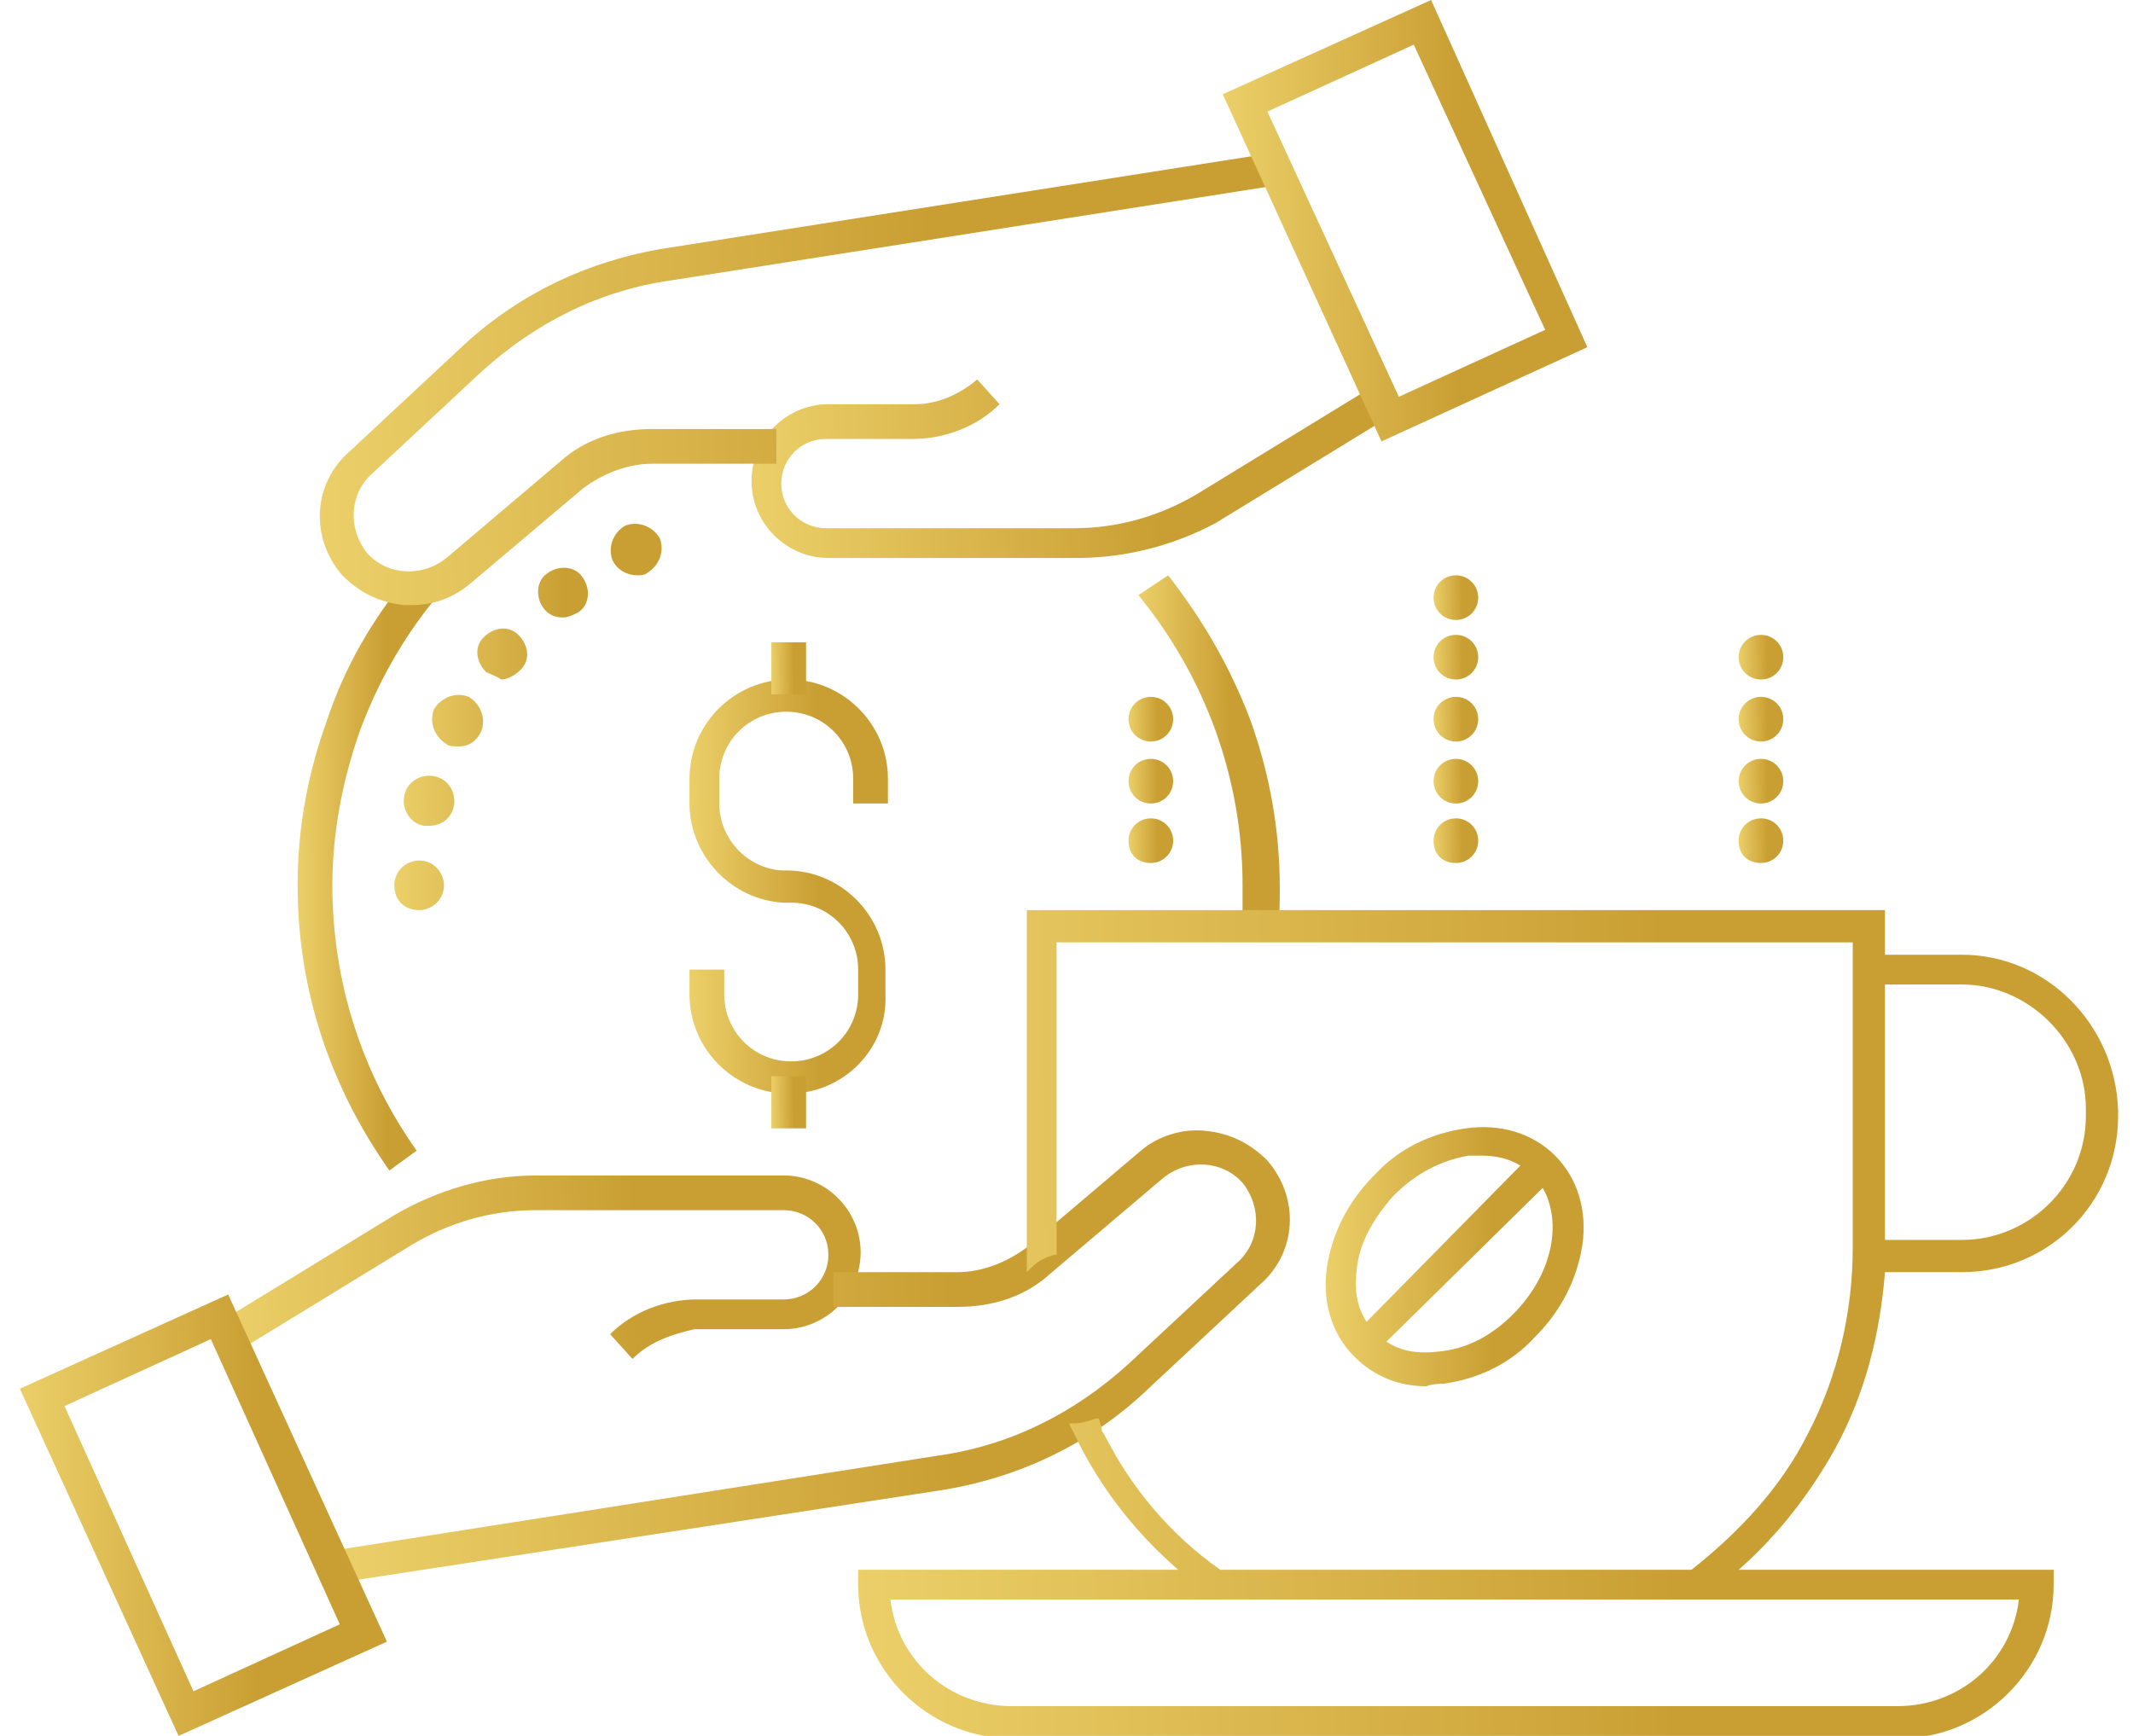 <svg width="86" height="70" viewBox="0 0 86 70" fill="none" xmlns="http://www.w3.org/2000/svg">
<path d="M31.8 44.1C29.6 44.1 27.8 42.3 27.8 40.1V39.1H29.2V40.1C29.2 41.6 30.4 42.8 31.9 42.8C33.4 42.8 34.6 41.6 34.6 40.1V39.1C34.6 37.6 33.4 36.4 31.9 36.4C31.8 36.4 31.7 36.4 31.6 36.4C29.5 36.3 27.8 34.5 27.8 32.4V31.4C27.8 29.2 29.6 27.4 31.8 27.4C34 27.4 35.8 29.2 35.8 31.4V32.4H34.4V31.4C34.4 29.9 33.2 28.7 31.7 28.7C30.2 28.7 29 29.9 29 31.4V32.4C29 33.8 30.1 35 31.5 35.1C31.6 35.1 31.6 35.1 31.7 35.1C33.9 35.1 35.7 36.9 35.7 39.1V40.1C35.8 42.3 34 44.1 31.8 44.1Z" fill="url(#paint0_linear)"/>
<path d="M32.5 25.9H31.1V28H32.5V25.9Z" fill="url(#paint1_linear)"/>
<path d="M32.5 43.4H31.1V45.5H32.5V43.4Z" fill="url(#paint2_linear)"/>
<path d="M50.099 37.4C50.199 37.4 50.299 37.4 50.399 37.4C50.499 37.4 50.499 37.4 50.599 37.4C50.899 37.4 51.199 37.5 51.499 37.6C51.599 37 51.599 36.4 51.599 35.8C51.599 33.5 51.199 31.2 50.399 29C49.599 26.9 48.499 25 47.099 23.2L45.899 24C48.599 27.3 50.099 31.4 50.099 35.7C50.099 36.3 50.099 36.8 50.099 37.4Z" fill="url(#paint3_linear)"/>
<path d="M15.7 47.2C13.3 43.8 12 39.9 12 35.7C12 33.4 12.4 31.2 13.2 29C13.9 26.9 15 25 16.4 23.3L17.5 24.2C16.2 25.8 15.2 27.6 14.5 29.5C13.8 31.5 13.4 33.6 13.4 35.7C13.4 39.6 14.6 43.3 16.8 46.4L15.7 47.2Z" fill="url(#paint4_linear)"/>
<path d="M15.899 35.7C15.899 35.1 16.399 34.7 16.899 34.7C17.499 34.7 17.899 35.2 17.899 35.7C17.899 36.3 17.399 36.7 16.899 36.7C16.299 36.7 15.899 36.3 15.899 35.7ZM17.099 33.3C16.499 33.2 16.199 32.6 16.299 32.1C16.399 31.5 16.999 31.2 17.499 31.3C18.099 31.4 18.399 32 18.299 32.5C18.199 33 17.799 33.3 17.299 33.3C17.199 33.3 17.099 33.3 17.099 33.3ZM17.999 30C17.499 29.7 17.299 29.1 17.499 28.6C17.799 28.1 18.399 27.9 18.899 28.1C19.399 28.4 19.599 29 19.399 29.5C19.199 29.9 18.899 30.1 18.499 30.1C18.299 30.1 18.099 30.1 17.999 30ZM19.599 27.1C19.199 26.7 19.099 26.1 19.499 25.7C19.899 25.3 20.499 25.2 20.899 25.6C21.299 26 21.399 26.6 20.999 27C20.799 27.2 20.499 27.4 20.199 27.4C20.099 27.3 19.799 27.2 19.599 27.1ZM21.899 24.5C21.599 24.1 21.599 23.4 22.099 23.1C22.499 22.8 23.199 22.8 23.499 23.3C23.799 23.7 23.799 24.4 23.299 24.7C23.099 24.8 22.899 24.9 22.699 24.9C22.399 24.9 22.099 24.8 21.899 24.5ZM24.699 22.6C24.499 22.1 24.699 21.5 25.199 21.2C25.699 21 26.299 21.2 26.599 21.7C26.799 22.2 26.599 22.8 26.099 23.1C25.999 23.2 25.799 23.2 25.699 23.2C25.299 23.2 24.899 23 24.699 22.6Z" fill="url(#paint5_linear)"/>
<path d="M25.5 54.8L24.6 53.8C25.5 52.9 26.8 52.4 28.1 52.4H31.6C32.6 52.4 33.4 51.6 33.4 50.6C33.4 49.6 32.6 48.8 31.6 48.8H21.6C19.8 48.8 18.1 49.3 16.6 50.2L9.9 54.3L9.2 53.1L15.9 49C17.6 48 19.6 47.4 21.6 47.4H31.6C33.3 47.4 34.7 48.8 34.7 50.5C34.7 52.2 33.3 53.6 31.6 53.6H28C27.1 53.8 26.2 54.1 25.5 54.8Z" fill="url(#paint6_linear)"/>
<path d="M13.8 63.8L13.6 62.5L37.8 58.7C40.7 58.3 43.3 57 45.5 55L49.9 50.9C50.8 50.1 50.9 48.7 50.1 47.7C49.3 46.8 47.9 46.7 46.9 47.5L42.3 51.4C41.3 52.3 40 52.7 38.6 52.7H33.6V51.3H38.6C39.6 51.3 40.6 50.9 41.4 50.3L46 46.4C46.7 45.8 47.7 45.5 48.6 45.6C49.6 45.7 50.4 46.1 51.1 46.8C52.4 48.3 52.3 50.5 50.8 51.8L46.3 56C44 58.2 41.1 59.6 37.9 60.1L13.8 63.8Z" fill="url(#paint7_linear)"/>
<path d="M7.2 70L0.8 56L9.2 52.2L15.6 66.2L7.2 70ZM2.6 56.7L7.8 68.2L13.7 65.5L8.5 54L2.6 56.7Z" fill="url(#paint8_linear)"/>
<path d="M43.4 22.5H33.4C31.7 22.5 30.3 21.1 30.3 19.4C30.3 17.7 31.7 16.3 33.4 16.3H36.9C37.8 16.3 38.7 15.9 39.4 15.3L40.3 16.3C39.4 17.2 38.1 17.7 36.8 17.7H33.3C32.3 17.7 31.5 18.5 31.5 19.5C31.5 20.5 32.3 21.3 33.3 21.3H43.3C45.1 21.3 46.8 20.8 48.3 19.9L55 15.8L55.7 17L49 21.1C47.3 22 45.4 22.5 43.4 22.5Z" fill="url(#paint9_linear)"/>
<path d="M16.6 24.4C16.5 24.4 16.4 24.4 16.3 24.4C15.3 24.3 14.5 23.9 13.8 23.2C12.5 21.7 12.6 19.5 14.1 18.2L18.5 14.1C20.8 11.9 23.7 10.5 26.9 10L51.1 6.2L51.3 7.5L27.1 11.3C24.2 11.7 21.6 13 19.4 15L15 19.1C14.1 19.9 14 21.3 14.8 22.3C15.6 23.2 17 23.3 18 22.5L22.6 18.6C23.6 17.7 24.9 17.3 26.3 17.3H31.3V18.7H26.3C25.3 18.7 24.3 19.1 23.5 19.7L19 23.5C18.3 24.1 17.5 24.4 16.6 24.4Z" fill="url(#paint10_linear)"/>
<path d="M55.7 17.8L49.3 3.8L57.7 0L64 14L55.7 17.8ZM51.1 4.5L56.4 16L62.3 13.3L57 1.8L51.1 4.5Z" fill="url(#paint11_linear)"/>
<path d="M79.1 38.5H76V36.7H41.4V50.2C41.4 50.5 41.4 50.8 41.4 51V51.3L41.6 51.1C41.9 50.8 42.2 50.7 42.5 50.6H42.6V50.4V50.3V38H74.7V38.5V50.3C74.7 52.9 74.1 55.5 72.9 57.8C71.8 60 70.1 61.8 68.2 63.3H49.2C47.2 61.9 45.6 60 44.5 57.8C44.4 57.7 44.4 57.6 44.4 57.5L44.3 57.2H44.2C43.9 57.3 43.6 57.4 43.3 57.4H43.1L43.3 57.8C43.4 58 43.5 58.2 43.6 58.4C44.6 60.3 45.9 61.9 47.5 63.3H34.6V63.9C34.6 67.3 37.4 70.1 40.8 70.1H76.6C80 70.1 82.8 67.3 82.8 63.9V63.3H70.1C71.7 61.9 73 60.2 74 58.4C75.2 56.2 75.8 53.8 76 51.3H79.1C82.6 51.3 85.4 48.5 85.4 45V44.8C85.3 41.3 82.5 38.5 79.1 38.5ZM84.1 44.7V45C84.1 47.8 81.8 50 79.1 50H76V39.7H79.1C81.8 39.7 84.1 42 84.1 44.7ZM48.8 64.5H68.5H81.4C81.1 67 79 68.8 76.5 68.8H40.8C38.3 68.8 36.2 67 35.9 64.5H48.8Z" fill="url(#paint12_linear)"/>
<path d="M58.2 55.801C59.6 55.601 60.9 55.001 61.9 53.901C63 52.801 63.6 51.501 63.8 50.201C64 48.801 63.6 47.501 62.7 46.601C61.8 45.701 60.5 45.301 59.1 45.501C57.7 45.701 56.4 46.301 55.4 47.401C54.3 48.501 53.7 49.801 53.5 51.101C53.3 52.501 53.7 53.801 54.6 54.701C55.4 55.501 56.4 55.901 57.5 55.901C57.8 55.801 58 55.801 58.2 55.801ZM62.2 47.901C63 49.301 62.6 51.401 61 53.001C60.1 53.901 59.1 54.401 58 54.501C57.2 54.601 56.5 54.501 55.9 54.101L62.2 47.901ZM55.1 53.301C54.7 52.701 54.6 52.001 54.7 51.201C54.8 50.101 55.4 49.101 56.2 48.201C57.1 47.301 58.1 46.801 59.2 46.601C59.4 46.601 59.5 46.601 59.7 46.601C60.3 46.601 60.8 46.701 61.3 47.001L55.1 53.301Z" fill="url(#paint13_linear)"/>
<path d="M46.4 32.401C46.9 32.401 47.3 32.001 47.3 31.501C47.3 31.001 46.9 30.601 46.4 30.601C45.9 30.601 45.5 31.001 45.5 31.501C45.5 32.001 45.9 32.401 46.4 32.401Z" fill="url(#paint14_linear)"/>
<path d="M46.4 29.901C46.9 29.901 47.3 29.501 47.3 29.001C47.3 28.501 46.9 28.101 46.4 28.101C45.9 28.101 45.5 28.501 45.5 29.001C45.5 29.501 45.9 29.901 46.4 29.901Z" fill="url(#paint15_linear)"/>
<path d="M46.4 34.8C46.9 34.8 47.3 34.4 47.3 33.9C47.3 33.4 46.9 33 46.4 33C45.9 33 45.5 33.4 45.5 33.9C45.5 34.5 45.9 34.8 46.4 34.8Z" fill="url(#paint16_linear)"/>
<path d="M58.7 27.401C59.2 27.401 59.6 27.001 59.6 26.501C59.6 26.001 59.2 25.601 58.7 25.601C58.2 25.601 57.8 26.001 57.8 26.501C57.8 27.001 58.2 27.401 58.7 27.401Z" fill="url(#paint17_linear)"/>
<path d="M58.7 25C59.2 25 59.6 24.6 59.6 24.1C59.6 23.6 59.2 23.2 58.7 23.2C58.2 23.2 57.8 23.6 57.8 24.1C57.8 24.6 58.2 25 58.7 25Z" fill="url(#paint18_linear)"/>
<path d="M58.7 34.8C59.2 34.8 59.6 34.4 59.6 33.9C59.6 33.4 59.2 33 58.7 33C58.2 33 57.8 33.4 57.8 33.9C57.8 34.5 58.2 34.8 58.7 34.8Z" fill="url(#paint19_linear)"/>
<path d="M58.7 29.901C59.2 29.901 59.6 29.501 59.6 29.001C59.6 28.501 59.2 28.101 58.7 28.101C58.2 28.101 57.8 28.501 57.8 29.001C57.8 29.501 58.2 29.901 58.7 29.901Z" fill="url(#paint20_linear)"/>
<path d="M58.7 32.401C59.2 32.401 59.6 32.001 59.6 31.501C59.6 31.001 59.2 30.601 58.7 30.601C58.2 30.601 57.8 31.001 57.8 31.501C57.8 32.001 58.2 32.401 58.7 32.401Z" fill="url(#paint21_linear)"/>
<path d="M71 27.401C71.5 27.401 71.9 27.001 71.9 26.501C71.9 26.001 71.5 25.601 71 25.601C70.5 25.601 70.1 26.001 70.1 26.501C70.1 27.001 70.5 27.401 71 27.401Z" fill="url(#paint22_linear)"/>
<path d="M71 29.901C71.5 29.901 71.9 29.501 71.9 29.001C71.9 28.501 71.5 28.101 71 28.101C70.5 28.101 70.1 28.501 70.1 29.001C70.1 29.501 70.5 29.901 71 29.901Z" fill="url(#paint23_linear)"/>
<path d="M71 34.8C71.5 34.8 71.9 34.4 71.9 33.9C71.9 33.4 71.5 33 71 33C70.5 33 70.1 33.4 70.1 33.9C70.1 34.5 70.5 34.8 71 34.8Z" fill="url(#paint24_linear)"/>
<path d="M71 32.401C71.497 32.401 71.9 31.998 71.9 31.501C71.9 31.003 71.497 30.601 71 30.601C70.503 30.601 70.1 31.003 70.1 31.501C70.1 31.998 70.503 32.401 71 32.401Z" fill="url(#paint25_linear)"/>
<defs>
<linearGradient id="paint0_linear" x1="23.422" y1="35.946" x2="34.319" y2="35.888" gradientUnits="userSpaceOnUse">
<stop stop-color="#D8BB58"/>
<stop offset="0.146" stop-color="#ECD26E"/>
<stop offset="0.239" stop-color="#F4DB76"/>
<stop offset="0.434" stop-color="#E9CC65"/>
<stop offset="0.817" stop-color="#CEA53A"/>
<stop offset="0.876" stop-color="#C99F33"/>
</linearGradient>
<linearGradient id="paint1_linear" x1="30.333" y1="26.975" x2="32.24" y2="26.961" gradientUnits="userSpaceOnUse">
<stop stop-color="#D8BB58"/>
<stop offset="0.146" stop-color="#ECD26E"/>
<stop offset="0.239" stop-color="#F4DB76"/>
<stop offset="0.434" stop-color="#E9CC65"/>
<stop offset="0.817" stop-color="#CEA53A"/>
<stop offset="0.876" stop-color="#C99F33"/>
</linearGradient>
<linearGradient id="paint2_linear" x1="30.333" y1="44.475" x2="32.24" y2="44.461" gradientUnits="userSpaceOnUse">
<stop stop-color="#D8BB58"/>
<stop offset="0.146" stop-color="#ECD26E"/>
<stop offset="0.239" stop-color="#F4DB76"/>
<stop offset="0.434" stop-color="#E9CC65"/>
<stop offset="0.817" stop-color="#CEA53A"/>
<stop offset="0.876" stop-color="#C99F33"/>
</linearGradient>
<linearGradient id="paint3_linear" x1="42.78" y1="30.569" x2="50.544" y2="30.535" gradientUnits="userSpaceOnUse">
<stop stop-color="#D8BB58"/>
<stop offset="0.146" stop-color="#ECD26E"/>
<stop offset="0.239" stop-color="#F4DB76"/>
<stop offset="0.434" stop-color="#E9CC65"/>
<stop offset="0.817" stop-color="#CEA53A"/>
<stop offset="0.876" stop-color="#C99F33"/>
</linearGradient>
<linearGradient id="paint4_linear" x1="8.99" y1="35.53" x2="16.482" y2="35.511" gradientUnits="userSpaceOnUse">
<stop stop-color="#D8BB58"/>
<stop offset="0.146" stop-color="#ECD26E"/>
<stop offset="0.239" stop-color="#F4DB76"/>
<stop offset="0.434" stop-color="#E9CC65"/>
<stop offset="0.817" stop-color="#CEA53A"/>
<stop offset="0.876" stop-color="#C99F33"/>
</linearGradient>
<linearGradient id="paint5_linear" x1="10.002" y1="29.094" x2="24.681" y2="28.981" gradientUnits="userSpaceOnUse">
<stop stop-color="#D8BB58"/>
<stop offset="0.146" stop-color="#ECD26E"/>
<stop offset="0.239" stop-color="#F4DB76"/>
<stop offset="0.434" stop-color="#E9CC65"/>
<stop offset="0.817" stop-color="#CEA53A"/>
<stop offset="0.876" stop-color="#C99F33"/>
</linearGradient>
<linearGradient id="paint6_linear" x1="-4.755" y1="51.187" x2="29.93" y2="49.854" gradientUnits="userSpaceOnUse">
<stop stop-color="#D8BB58"/>
<stop offset="0.146" stop-color="#ECD26E"/>
<stop offset="0.239" stop-color="#F4DB76"/>
<stop offset="0.434" stop-color="#E9CC65"/>
<stop offset="0.817" stop-color="#CEA53A"/>
<stop offset="0.876" stop-color="#C99F33"/>
</linearGradient>
<linearGradient id="paint7_linear" x1="-7.419" y1="54.904" x2="44.87" y2="53.675" gradientUnits="userSpaceOnUse">
<stop stop-color="#D8BB58"/>
<stop offset="0.146" stop-color="#ECD26E"/>
<stop offset="0.239" stop-color="#F4DB76"/>
<stop offset="0.434" stop-color="#E9CC65"/>
<stop offset="0.817" stop-color="#CEA53A"/>
<stop offset="0.876" stop-color="#C99F33"/>
</linearGradient>
<linearGradient id="paint8_linear" x1="-7.3" y1="61.309" x2="12.859" y2="61.122" gradientUnits="userSpaceOnUse">
<stop stop-color="#D8BB58"/>
<stop offset="0.146" stop-color="#ECD26E"/>
<stop offset="0.239" stop-color="#F4DB76"/>
<stop offset="0.434" stop-color="#E9CC65"/>
<stop offset="0.817" stop-color="#CEA53A"/>
<stop offset="0.876" stop-color="#C99F33"/>
</linearGradient>
<linearGradient id="paint9_linear" x1="16.399" y1="18.984" x2="50.946" y2="17.625" gradientUnits="userSpaceOnUse">
<stop stop-color="#D8BB58"/>
<stop offset="0.146" stop-color="#ECD26E"/>
<stop offset="0.239" stop-color="#F4DB76"/>
<stop offset="0.434" stop-color="#E9CC65"/>
<stop offset="0.817" stop-color="#CEA53A"/>
<stop offset="0.876" stop-color="#C99F33"/>
</linearGradient>
<linearGradient id="paint10_linear" x1="-8.124" y1="15.514" x2="44.164" y2="14.283" gradientUnits="userSpaceOnUse">
<stop stop-color="#D8BB58"/>
<stop offset="0.146" stop-color="#ECD26E"/>
<stop offset="0.239" stop-color="#F4DB76"/>
<stop offset="0.434" stop-color="#E9CC65"/>
<stop offset="0.817" stop-color="#CEA53A"/>
<stop offset="0.876" stop-color="#C99F33"/>
</linearGradient>
<linearGradient id="paint11_linear" x1="41.255" y1="9.109" x2="61.278" y2="8.924" gradientUnits="userSpaceOnUse">
<stop stop-color="#D8BB58"/>
<stop offset="0.146" stop-color="#ECD26E"/>
<stop offset="0.239" stop-color="#F4DB76"/>
<stop offset="0.434" stop-color="#E9CC65"/>
<stop offset="0.817" stop-color="#CEA53A"/>
<stop offset="0.876" stop-color="#C99F33"/>
</linearGradient>
<linearGradient id="paint12_linear" x1="6.798" y1="53.792" x2="75.98" y2="52.618" gradientUnits="userSpaceOnUse">
<stop stop-color="#D8BB58"/>
<stop offset="0.146" stop-color="#ECD26E"/>
<stop offset="0.239" stop-color="#F4DB76"/>
<stop offset="0.434" stop-color="#E9CC65"/>
<stop offset="0.817" stop-color="#CEA53A"/>
<stop offset="0.876" stop-color="#C99F33"/>
</linearGradient>
<linearGradient id="paint13_linear" x1="47.757" y1="50.798" x2="61.924" y2="50.641" gradientUnits="userSpaceOnUse">
<stop stop-color="#D8BB58"/>
<stop offset="0.146" stop-color="#ECD26E"/>
<stop offset="0.239" stop-color="#F4DB76"/>
<stop offset="0.434" stop-color="#E9CC65"/>
<stop offset="0.817" stop-color="#CEA53A"/>
<stop offset="0.876" stop-color="#C99F33"/>
</linearGradient>
<linearGradient id="paint14_linear" x1="44.515" y1="31.522" x2="46.967" y2="31.494" gradientUnits="userSpaceOnUse">
<stop stop-color="#D8BB58"/>
<stop offset="0.146" stop-color="#ECD26E"/>
<stop offset="0.239" stop-color="#F4DB76"/>
<stop offset="0.434" stop-color="#E9CC65"/>
<stop offset="0.817" stop-color="#CEA53A"/>
<stop offset="0.876" stop-color="#C99F33"/>
</linearGradient>
<linearGradient id="paint15_linear" x1="44.515" y1="29.022" x2="46.967" y2="28.994" gradientUnits="userSpaceOnUse">
<stop stop-color="#D8BB58"/>
<stop offset="0.146" stop-color="#ECD26E"/>
<stop offset="0.239" stop-color="#F4DB76"/>
<stop offset="0.434" stop-color="#E9CC65"/>
<stop offset="0.817" stop-color="#CEA53A"/>
<stop offset="0.876" stop-color="#C99F33"/>
</linearGradient>
<linearGradient id="paint16_linear" x1="44.515" y1="33.921" x2="46.967" y2="33.894" gradientUnits="userSpaceOnUse">
<stop stop-color="#D8BB58"/>
<stop offset="0.146" stop-color="#ECD26E"/>
<stop offset="0.239" stop-color="#F4DB76"/>
<stop offset="0.434" stop-color="#E9CC65"/>
<stop offset="0.817" stop-color="#CEA53A"/>
<stop offset="0.876" stop-color="#C99F33"/>
</linearGradient>
<linearGradient id="paint17_linear" x1="56.815" y1="26.522" x2="59.266" y2="26.494" gradientUnits="userSpaceOnUse">
<stop stop-color="#D8BB58"/>
<stop offset="0.146" stop-color="#ECD26E"/>
<stop offset="0.239" stop-color="#F4DB76"/>
<stop offset="0.434" stop-color="#E9CC65"/>
<stop offset="0.817" stop-color="#CEA53A"/>
<stop offset="0.876" stop-color="#C99F33"/>
</linearGradient>
<linearGradient id="paint18_linear" x1="56.815" y1="24.121" x2="59.266" y2="24.094" gradientUnits="userSpaceOnUse">
<stop stop-color="#D8BB58"/>
<stop offset="0.146" stop-color="#ECD26E"/>
<stop offset="0.239" stop-color="#F4DB76"/>
<stop offset="0.434" stop-color="#E9CC65"/>
<stop offset="0.817" stop-color="#CEA53A"/>
<stop offset="0.876" stop-color="#C99F33"/>
</linearGradient>
<linearGradient id="paint19_linear" x1="56.815" y1="33.921" x2="59.266" y2="33.894" gradientUnits="userSpaceOnUse">
<stop stop-color="#D8BB58"/>
<stop offset="0.146" stop-color="#ECD26E"/>
<stop offset="0.239" stop-color="#F4DB76"/>
<stop offset="0.434" stop-color="#E9CC65"/>
<stop offset="0.817" stop-color="#CEA53A"/>
<stop offset="0.876" stop-color="#C99F33"/>
</linearGradient>
<linearGradient id="paint20_linear" x1="56.815" y1="29.022" x2="59.266" y2="28.994" gradientUnits="userSpaceOnUse">
<stop stop-color="#D8BB58"/>
<stop offset="0.146" stop-color="#ECD26E"/>
<stop offset="0.239" stop-color="#F4DB76"/>
<stop offset="0.434" stop-color="#E9CC65"/>
<stop offset="0.817" stop-color="#CEA53A"/>
<stop offset="0.876" stop-color="#C99F33"/>
</linearGradient>
<linearGradient id="paint21_linear" x1="56.815" y1="31.522" x2="59.266" y2="31.494" gradientUnits="userSpaceOnUse">
<stop stop-color="#D8BB58"/>
<stop offset="0.146" stop-color="#ECD26E"/>
<stop offset="0.239" stop-color="#F4DB76"/>
<stop offset="0.434" stop-color="#E9CC65"/>
<stop offset="0.817" stop-color="#CEA53A"/>
<stop offset="0.876" stop-color="#C99F33"/>
</linearGradient>
<linearGradient id="paint22_linear" x1="69.115" y1="26.522" x2="71.566" y2="26.494" gradientUnits="userSpaceOnUse">
<stop stop-color="#D8BB58"/>
<stop offset="0.146" stop-color="#ECD26E"/>
<stop offset="0.239" stop-color="#F4DB76"/>
<stop offset="0.434" stop-color="#E9CC65"/>
<stop offset="0.817" stop-color="#CEA53A"/>
<stop offset="0.876" stop-color="#C99F33"/>
</linearGradient>
<linearGradient id="paint23_linear" x1="69.115" y1="29.022" x2="71.566" y2="28.994" gradientUnits="userSpaceOnUse">
<stop stop-color="#D8BB58"/>
<stop offset="0.146" stop-color="#ECD26E"/>
<stop offset="0.239" stop-color="#F4DB76"/>
<stop offset="0.434" stop-color="#E9CC65"/>
<stop offset="0.817" stop-color="#CEA53A"/>
<stop offset="0.876" stop-color="#C99F33"/>
</linearGradient>
<linearGradient id="paint24_linear" x1="69.115" y1="33.921" x2="71.566" y2="33.894" gradientUnits="userSpaceOnUse">
<stop stop-color="#D8BB58"/>
<stop offset="0.146" stop-color="#ECD26E"/>
<stop offset="0.239" stop-color="#F4DB76"/>
<stop offset="0.434" stop-color="#E9CC65"/>
<stop offset="0.817" stop-color="#CEA53A"/>
<stop offset="0.876" stop-color="#C99F33"/>
</linearGradient>
<linearGradient id="paint25_linear" x1="69.115" y1="31.522" x2="71.566" y2="31.494" gradientUnits="userSpaceOnUse">
<stop stop-color="#D8BB58"/>
<stop offset="0.146" stop-color="#ECD26E"/>
<stop offset="0.239" stop-color="#F4DB76"/>
<stop offset="0.434" stop-color="#E9CC65"/>
<stop offset="0.817" stop-color="#CEA53A"/>
<stop offset="0.876" stop-color="#C99F33"/>
</linearGradient>
</defs>
</svg>
